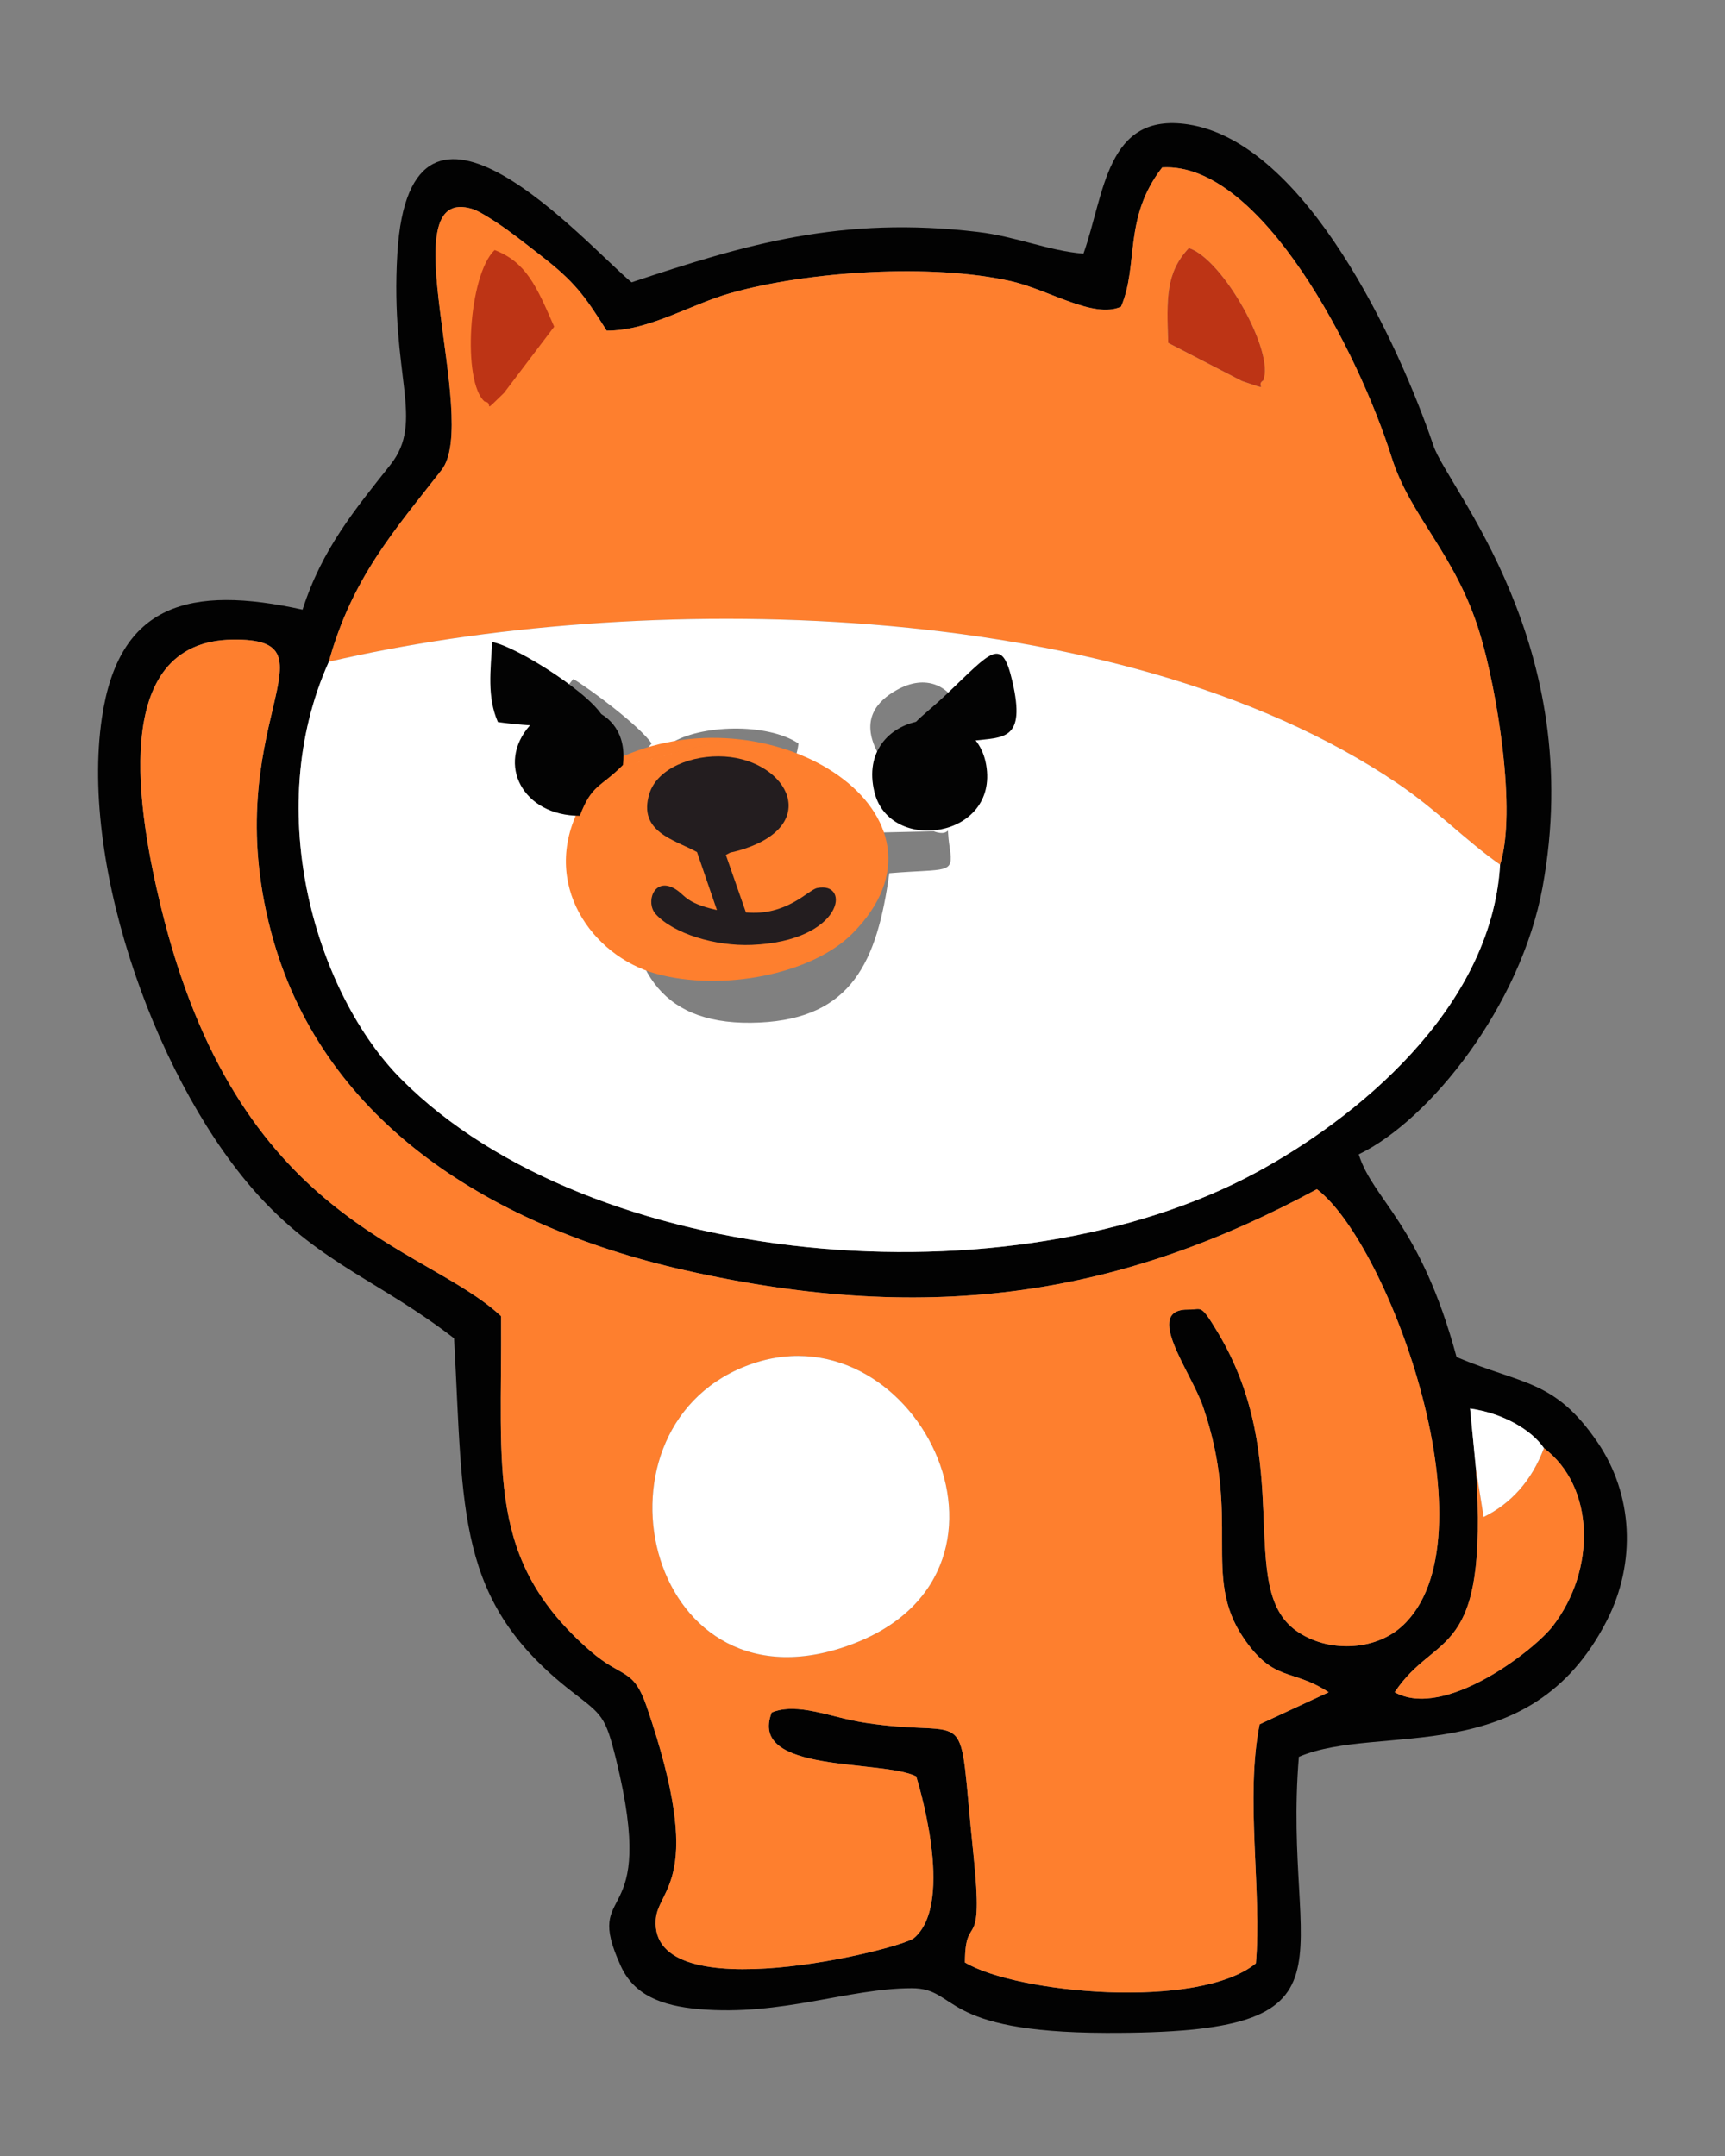 <?xml version="1.0" encoding="UTF-8"?>
<!DOCTYPE svg PUBLIC "-//W3C//DTD SVG 1.1//EN" "http://www.w3.org/Graphics/SVG/1.1/DTD/svg11.dtd">
<!-- Creator: CorelDRAW 2017 -->
<svg xmlns="http://www.w3.org/2000/svg" xml:space="preserve" width="40mm" height="50mm" version="1.1" style="shape-rendering:geometricPrecision; text-rendering:geometricPrecision; image-rendering:optimizeQuality; fill-rule:evenodd; clip-rule:evenodd"
viewBox="0 0 4000 5000"
 xmlns:xlink="http://www.w3.org/1999/xlink">
 <rect x="0" y="0" width="4000" height="5000" fill="#808080" stroke="none"/>
 <defs>
  <style type="text/css">
   <![CDATA[
    .fil0 {fill:none}
    .fil2 {fill:#020202}
    .fil5 {fill:#030303}
    .fil6 {fill:#231D1F}
    .fil1 {fill:#BD3415}
    .fil3 {fill:#FE7F2E}
    .fil4 {fill:white}
   ]]>
  </style>
 </defs>
 <g id="Capa_x0020_1">
  <rect class="fil0" width="4000" height="5000"/>
  <path class="fil1" d="M2708.84 795.22l171.1 88.46c72.89,24.72 28.65,11.22 49.26,-1.25 27.71,-63.59 -92.37,-281.07 -172.35,-307.16 -53.68,56.94 -51.66,116.98 -48.01,219.95z"/>
  <path class="fil2" d="M3580.12 3358.29c117.66,88.32 122.59,281.15 19.91,413.72 -42.51,54.88 -250.52,217.02 -365.97,152.5 96.88,-145.73 217.81,-68.43 188.4,-518.44l-13.57 -139.53c77.08,10.93 142.98,49.96 171.23,91.75zm-526.4 -600.39c169.08,128.43 417.01,815.65 196.51,1014.25 -63.58,57.27 -173.34,60.89 -245.01,9.38 -140.24,-100.8 -0.11,-390.6 -181.85,-692.44 -40.73,-67.63 -36.36,-51.56 -66.43,-52.13 -107.89,-2.03 4.83,143.69 32.98,225.86 89.78,262.09 -4.08,391.62 93.32,535.24 71,104.68 111.82,69.99 197.78,126.45l-160.12 74.33c-34.02,169.09 5.73,389.83 -8.69,554.35 -133.13,108.74 -553.99,70.23 -674.7,-2.05 0.6,-123.07 44.87,-10 19.87,-249.21 -38.84,-371.63 6.83,-266.66 -252.95,-306.88 -78.82,-12.21 -154.54,-48.13 -214.85,-23.64 -56.12,142.53 254.4,108.05 334.91,148.19 0.02,0.02 93.03,291.72 -5.04,374.92 -30.5,25.88 -613.33,171.04 -598.87,-42.52 5.06,-74.74 116.61,-91.23 -20.41,-492.58 -31.9,-93.44 -56.03,-65.06 -131.64,-130.93 -241.96,-210.8 -204.01,-414 -206.54,-776.09 -181.82,-169.26 -611.06,-214.75 -789.1,-950.48 -50.93,-210.48 -124.16,-614.97 166.92,-618.61 256.61,-3.22 -37.23,198.75 88.43,676.57 112.48,427.72 490.97,680.21 960.24,786.05 581.91,131.24 1020.51,52.32 1465.24,-188.03zm424.79 -752.81c-20.07,338.14 -339.33,591.7 -565.15,713.86 -571.47,309.11 -1542.8,225.51 -1982.79,-216.18 -193.72,-194.46 -326.06,-616.95 -168.04,-968.1 53.55,-193.85 151.6,-303.91 261.34,-444.56 91.37,-117.09 -125.62,-668.59 72.93,-604.96 13.78,4.41 42.43,22.74 55.27,31.26 35.03,23.25 69.11,50.75 100.59,75.09 79.94,61.83 102.57,93.47 154.16,175.32 97.46,0.74 193.37,-60.69 288.07,-87.33 181.43,-51.04 466.96,-68.72 649.76,-27.35 87.24,19.75 191.42,88.01 254.86,59.14 41.69,-97.34 4.44,-205.47 95.48,-322.95 229.19,-13.62 455.64,429.72 532.11,672.63 43.41,137.88 148.44,224.18 204.21,407.25 40.35,132.44 86.31,414.27 47.2,536.88zm-966.15 -1416.81c-81.17,-6.57 -154.79,-39.58 -244.5,-50.3 -316.55,-37.81 -537.93,28.43 -803.3,116.78 -102,-83.43 -513.7,-556.68 -543.17,-66.62 -17.05,283.54 64.67,387.72 -16.06,489.74 -82.23,103.91 -158.76,195.39 -203.72,335.98 -261.59,-57.57 -426.17,-14 -465.27,250.74 -52.08,352.62 134.13,859.66 367.31,1112.52 143.12,155.21 280.01,195.68 449.28,326.62 22.32,406.16 3.35,609.26 273.34,819.31 69.77,54.29 77.23,54.91 102.55,158.27 99.28,405.13 -81.01,277.68 10.85,478.38 30.2,65.99 92.3,92.06 181.74,99.72 191.76,16.42 345.08,-48.29 492.6,-48.52 110.02,-0.17 59.94,102.34 450.72,103.52 619.79,1.89 407.28,-157.69 447.13,-640.1 186.76,-79.74 534.68,35.08 714.04,-315.66 68.74,-134.4 61.37,-293.03 -22.05,-414.75 -99.11,-144.63 -172.03,-131.82 -326.24,-196.64 -84.33,-311.7 -193.54,-363.39 -226.94,-470.2 165.04,-79.41 375.78,-344.56 426.23,-619.19 103.53,-563.65 -219.22,-925.21 -252.7,-1023.75 -80.7,-237.51 -295.52,-703.74 -569.01,-745.56 -190.81,-29.18 -193.45,161.39 -242.83,299.71z"/>
  <path class="fil3" d="M1726.81 3169.15c388.84,-155.11 703.03,468.4 253.68,642.15 -476.13,184.1 -637.38,-489.09 -253.68,-642.15zm1326.91 -411.25c-444.73,240.35 -883.33,319.27 -1465.24,188.03 -469.27,-105.84 -847.76,-358.33 -960.24,-786.05 -125.66,-477.82 168.18,-679.79 -88.43,-676.57 -291.08,3.64 -217.85,408.13 -166.92,618.61 178.04,735.73 607.28,781.22 789.1,950.48 2.53,362.09 -35.42,565.29 206.54,776.09 75.61,65.87 99.74,37.49 131.64,130.93 137.02,401.35 25.47,417.84 20.41,492.58 -14.46,213.56 568.37,68.4 598.87,42.52 98.07,-83.2 5.06,-374.9 5.04,-374.92 -80.51,-40.14 -391.03,-5.66 -334.91,-148.19 60.31,-24.49 136.03,11.43 214.85,23.64 259.78,40.22 214.11,-64.75 252.95,306.88 25,239.21 -19.27,126.14 -19.87,249.21 120.71,72.28 541.57,110.79 674.7,2.05 14.42,-164.52 -25.33,-385.26 8.69,-554.35l160.12 -74.33c-85.96,-56.46 -126.78,-21.77 -197.78,-126.45 -97.4,-143.62 -3.54,-273.15 -93.32,-535.24 -28.15,-82.17 -140.87,-227.89 -32.98,-225.86 30.07,0.57 25.7,-15.5 66.43,52.13 181.74,301.84 41.61,591.64 181.85,692.44 71.67,51.51 181.43,47.89 245.01,-9.38 220.5,-198.6 -27.43,-885.82 -196.51,-1014.25z"/>
  <path class="fil3" d="M2708.84 795.22c-3.65,-102.97 -5.67,-163.01 48.01,-219.95 79.98,26.09 200.06,243.57 172.35,307.16 -20.61,12.47 23.63,25.97 -49.26,1.25l-171.1 -88.46zm-1946.31 739.45c707.61,-164.82 1825.78,-159.38 2478.14,282.09 92.57,62.65 156.62,131.68 237.84,188.33 39.11,-122.61 -6.85,-404.44 -47.2,-536.88 -55.77,-183.07 -160.8,-269.37 -204.21,-407.25 -76.47,-242.91 -302.92,-686.25 -532.11,-672.63 -91.04,117.48 -53.79,225.61 -95.48,322.95 -63.44,28.87 -167.62,-39.39 -254.86,-59.14 -182.8,-41.37 -468.33,-23.69 -649.76,27.35 -94.7,26.64 -190.61,88.07 -288.07,87.33 -51.59,-81.85 -74.22,-113.49 -154.16,-175.32 -31.48,-24.34 -65.56,-51.84 -100.59,-75.09 -12.84,-8.52 -41.49,-26.85 -55.27,-31.26 -198.55,-63.63 18.44,487.87 -72.93,604.96 -109.74,140.65 -207.79,250.71 -261.34,444.56z"/>
  <path class="fil3" d="M3422.46 3406.07c29.41,450.01 -91.52,372.71 -188.4,518.44 115.45,64.52 323.46,-97.62 365.97,-152.5 102.68,-132.57 97.75,-325.4 -19.91,-413.72 -28.15,75.79 -76.63,128.81 -139.78,159.81l-17.88 -112.03z"/>
  <path class="fil4" d="M1337.57 1946.83l827.69 -19.03c47.11,17.8 26.13,-33.45 37.2,39.79 9.18,60.73 -4.92,46.3 -140.23,57.48 -28.22,203.91 -86.25,336.36 -301.1,346.33 -223.12,10.36 -303.08,-115.41 -305.24,-327.67l-126.65 -9.44 8.33 -87.46zm217.95 -222.75c66.67,-43.26 222.52,-48.67 295.95,0.07 -14.23,149.2 -280.24,189.43 -295.95,-0.07zm523.21 -123.48c139.09,-78.77 210.94,125.44 106.27,181.35 -62.59,33.42 -127.54,5.87 -149.68,-35.98 -41.79,-78.98 0.67,-121.16 43.41,-145.37zm-567.61 123.55c-34.84,42.06 -131.52,118.61 -188.18,140.54l-46.76 -53.16c28.84,-55.41 36.86,-32.44 82.91,-90.3l-80.47 -84.4c22.14,-24.05 30.96,-38.46 50.77,-62.13 39.51,23.49 151.64,106.98 181.73,149.45zm-748.59 -189.48c-158.02,351.15 -25.68,773.64 168.04,968.1 439.99,441.69 1411.32,525.29 1982.79,216.18 225.82,-122.16 545.08,-375.72 565.15,-713.86 -81.22,-56.65 -145.27,-125.68 -237.84,-188.33 -652.36,-441.47 -1770.53,-446.91 -2478.14,-282.09z"/>
  <path class="fil4" d="M1726.81 3169.15c-383.7,153.06 -222.45,826.25 253.68,642.15 449.35,-173.75 135.16,-797.26 -253.68,-642.15z"/>
  <path class="fil4" d="M3422.46 3406.07l17.88 112.03c63.15,-31 111.63,-84.02 139.78,-159.81 -28.25,-41.79 -94.15,-80.82 -171.23,-91.75l13.57 139.53z"/>
  <path class="fil5" d="M2027.65 1836.73c35.1,144.35 288.57,107.77 259.15,-62.86 -28.46,-165.05 -304.9,-125.26 -259.15,62.86z"/>
  <path class="fil5" d="M1141.44 1488.93c-3.74,65.64 -12.33,127.2 13.08,185.56 65.54,9.61 188.35,17.15 246.8,-5.59 -20.19,-53.14 -199.94,-168.55 -259.88,-179.97z"/>
  <path class="fil3" d="M1492.86 1764.77c806.27,-209.28 -471.74,122.43 0,0zm-48.37 -10.68c-52.58,52.86 -72.12,44.37 -100,117.84 -92.8,178.19 29.57,345.37 175.73,385.96 153.16,42.53 361.65,2.01 455.99,-92.55 272.82,-273.47 -178.9,-565.9 -531.72,-411.25z"/>
  <path class="fil5" d="M1344.49 1891.93c27.88,-73.47 47.42,-64.98 100,-117.84 17.31,-142.95 -145.96,-171.17 -215.97,-91.49 -78.8,89.7 -15.82,209.51 115.97,209.33z"/>
  <path class="fil6" d="M1683.16 1982.67c17.41,-9.21 4.92,-3.37 26.05,-9.18 200.88,-55.3 118.86,-209.57 -28.99,-218.99 -74.75,-4.75 -156.24,26.98 -174.43,86.27 -27.29,88.99 58.62,106.51 110.52,135.33l46.13 134.42c-77.2,-17.19 -72.81,-36.55 -100.73,-51.08 -46.15,-24.01 -65.01,34.33 -41.13,60.55 41.25,45.31 138.19,74.78 222.61,71.35 213.37,-8.66 230.99,-148.78 151.49,-131.85 -20.51,4.37 -70.73,65.36 -164.98,56.53l-46.54 -133.35z"/>
  <path class="fil5" d="M2255.51 1717.87c71.68,-8.58 124.06,0.52 91.96,-137.85 -24.53,-105.68 -48.15,-69.19 -151.33,28.75 -69.72,66.18 -90.84,67.03 -101.83,129.6l161.2 -20.5z"/>
  <path class="fil1" d="M1285.06 757.68l-116.29 153.54c-55.13,53.71 -21.02,22.47 -45,20.09 -52.4,-45.45 -37.73,-293.44 23.21,-351.45 72.97,28.27 97.02,83.32 138.08,177.82z"/>
 </g>
</svg>
